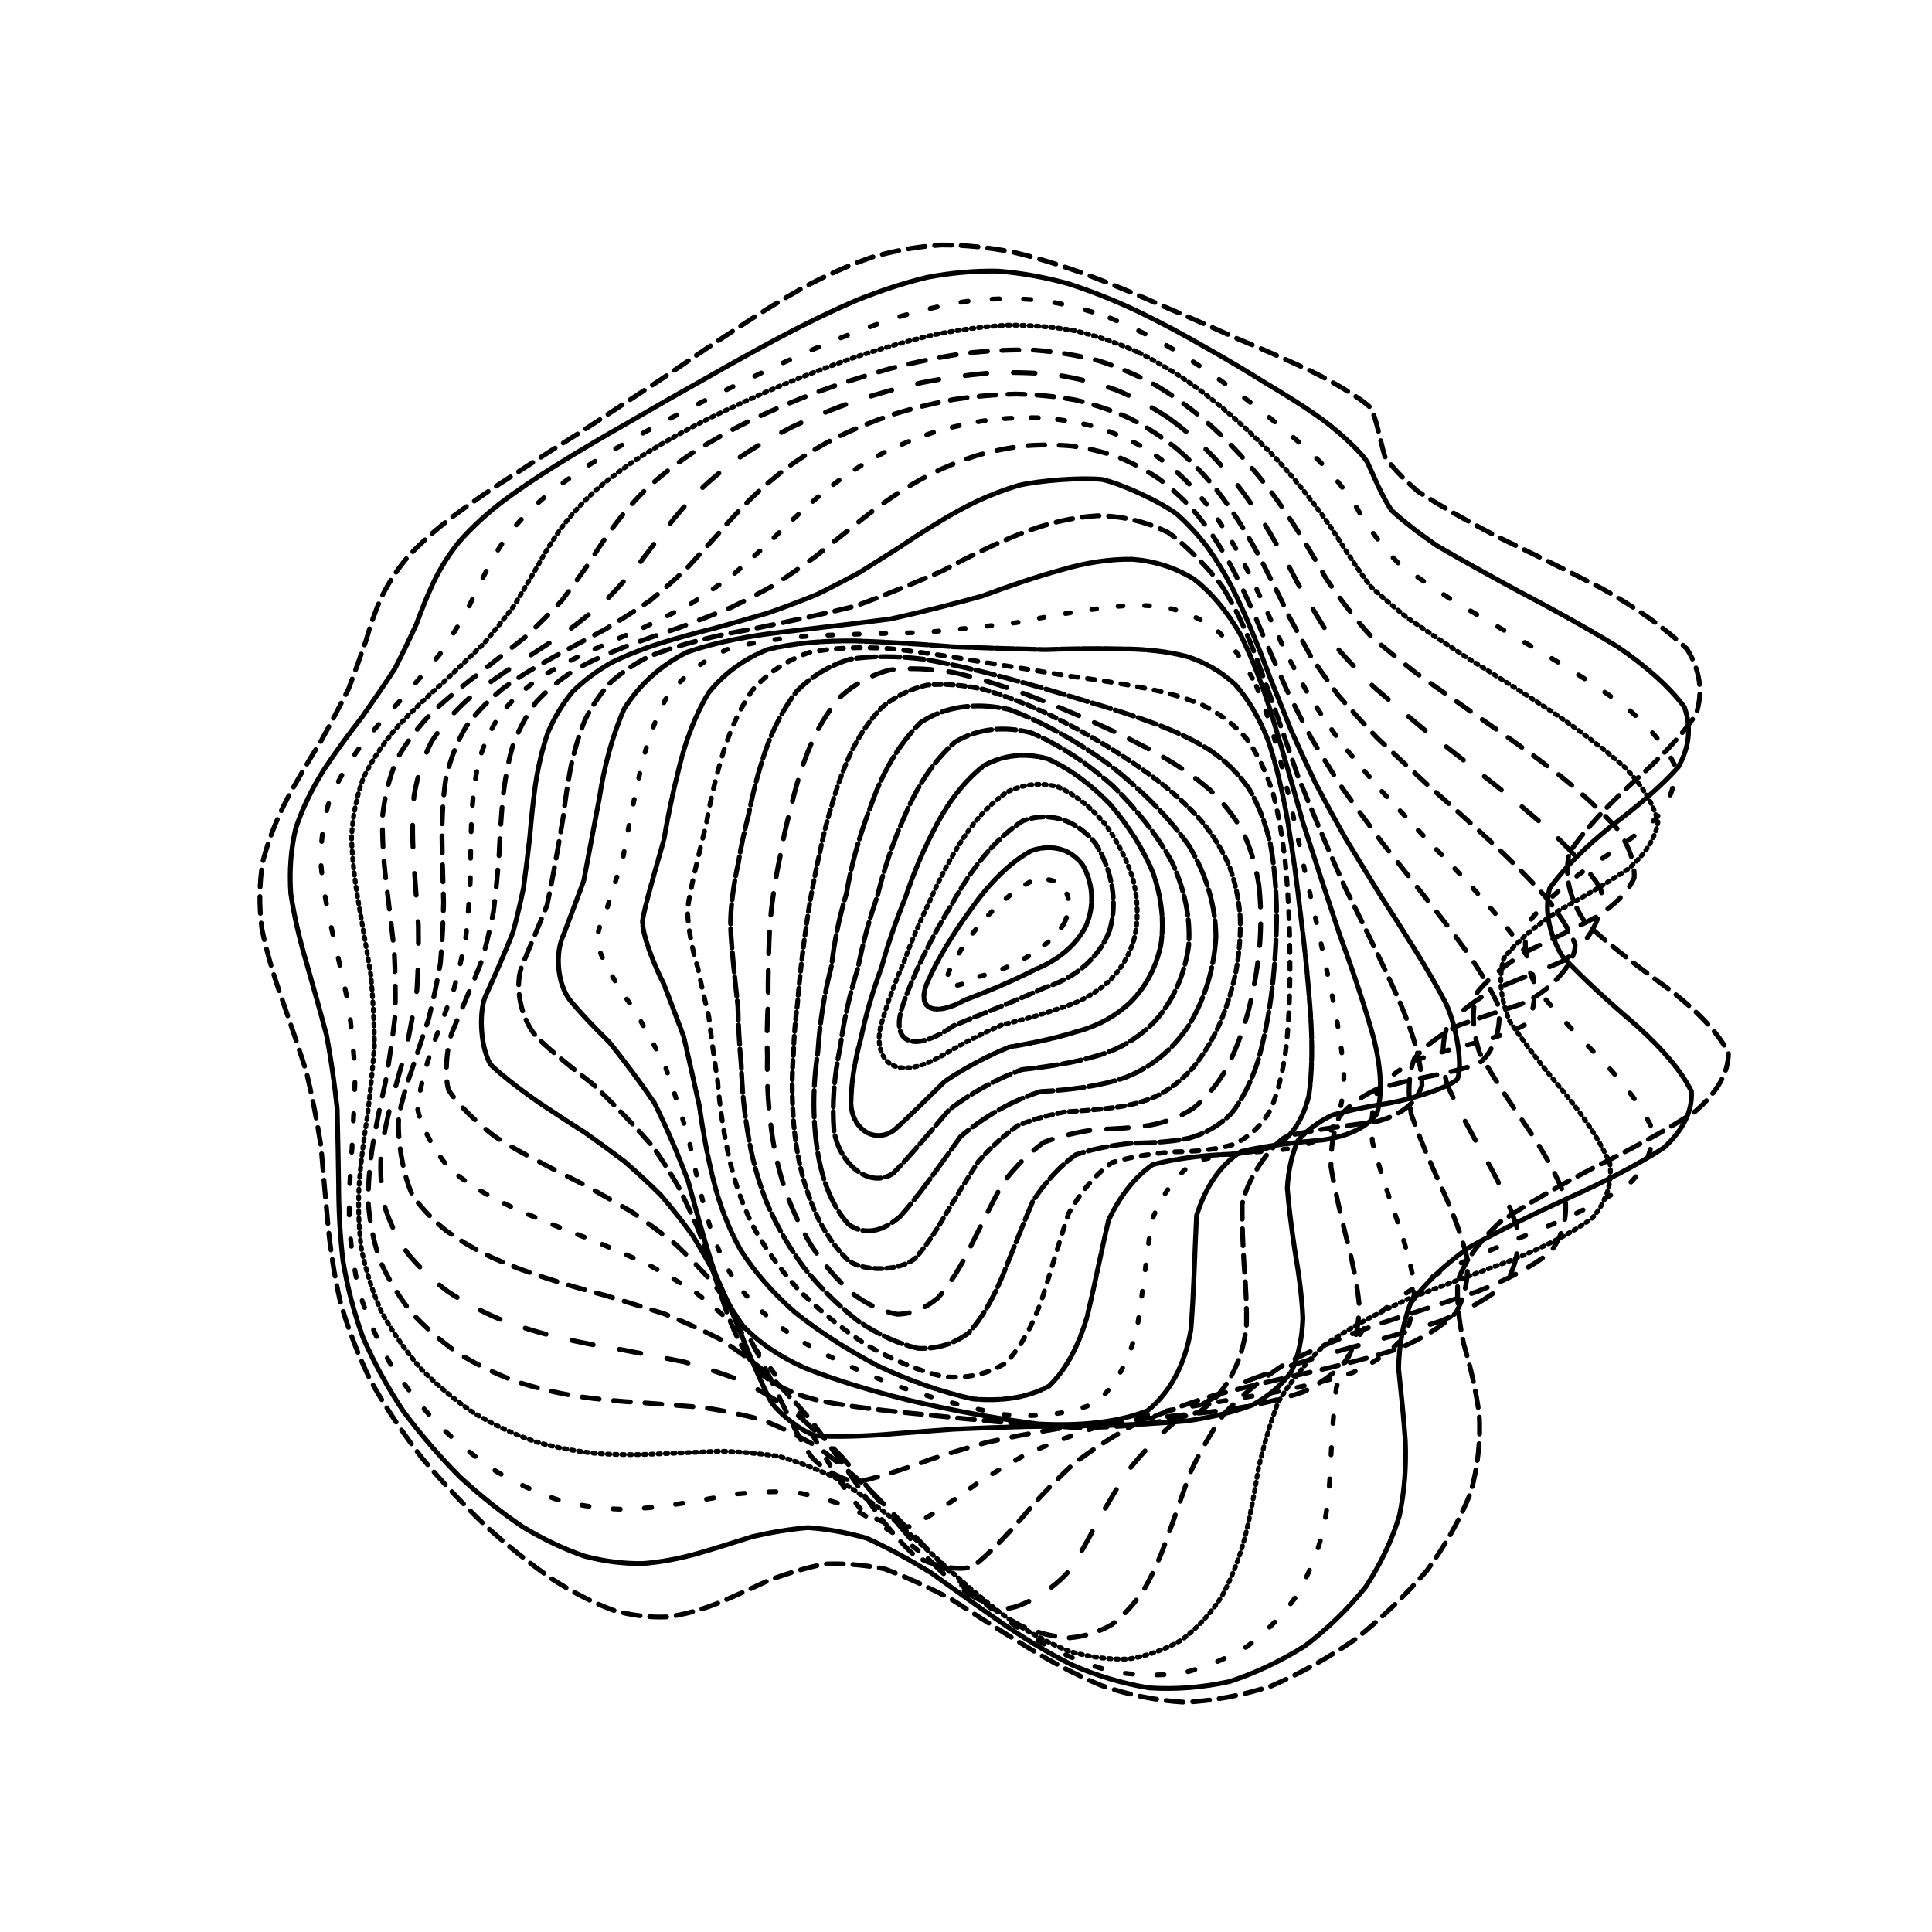 <svg xmlns="http://www.w3.org/2000/svg" version="1.1" xmlns:xlink="http://www.w3.org/1999/xlink" xmlns:svgjs="http://svgjs.dev/svgjs" viewBox="0 0 800 800"><defs><linearGradient x1="50%" y1="0%" x2="50%" y2="100%" id="ccchaos-grad"><stop stop-color="hsl(184, 74%, 44%)" stop-opacity="1" offset="0%"></stop><stop stop-color="hsl(332, 87%, 70%)" stop-opacity="1" offset="100%"></stop></linearGradient></defs><g stroke-width="2" stroke="url(#ccchaos-grad)" fill="none" stroke-linecap="round"><path d="M419.85 104.48C430.19 106.97 440.6 110.24 451.06 114.13 461.5 118.1 471.94 122.46 482.27 127.05 492.5 131.38 502.49 135.77 512.11 140.13 521.44 144.01 530.18 147.8 538.15 151.47 548.82 156.17 563.71 164.78 567.66 169.02 569.9 173.14 571.65 182.99 573.43 189.02 576.39 193.31 580.83 198.15 587.17 203.53 595.83 209.1 606.57 215.22 619.25 221.85 633.47 228.69 648.52 236.02 663.51 243.78 677.55 251.72 689.56 260.05 698.5 268.69 703.99 277.47 705.3 286.52 702.3 295.76 696.07 305.09 686.87 314.58 675.94 324.16 665.43 333.79 656.23 343.47 649.79 353.15 647.7 362.85 649.95 372.53 656.48 382.14 666.92 391.75 679.22 401.05 691.64 410.02 703.13 419 711.51 427.65 715.72 436 715.73 444.36 710.94 452.44 701.91 460.25 689.81 468.13 675.49 475.82 660.29 483.33 645.53 491.01 632.14 498.62 620.9 506.21 612.46 514.08 606.79 522.04 603.66 530.16 603.12 538.66 604.17 547.42 606.09 556.46 608.86 565.96 611.19 575.77 612.52 585.88 613.11 596.37 611.98 607.07 609.03 617.89 604.73 628.84 598.64 639.67 590.97 650.18 582.19 660.39 572.25 669.95 561.48 678.6 550.11 686.44 538.34 693.03 526.39 698.15 514.29 702.08 502.26 704.34 490.46 704.85 478.7 704.15 467.23 701.81 456.11 697.95 445.07 693.33 434.36 687.65 423.98 681.19 413.65 674.86 403.62 668.41 393.89 662.19 384.16 657.07 374.93 652.82 366.19 649.6 357.41 647.91 349.08 647.29 341.2 647.64 333.25 649.31 325.71 651.62 318.53 654.31 311.22 657.68 304.2 660.93 297.41 663.79 290.36 666.59 283.4 668.55 276.47 669.51 269.11 669.86 261.64 668.96 253.98 666.78 245.82 663.76 237.4 659.46 228.76 653.95 219.7 647.66 210.52 640.31 201.35 632.07 192.13 623.26 183.2 613.77 174.78 603.76 166.82 593.44 159.69 582.78 153.57 571.93 148.23 560.98 144 549.95 140.89 538.94 138.38 527.95 136.73 517.04 135.73 506.25 134.7 495.53 133.82 484.94 132.9 474.49 131.26 464.11 129.25 453.86 126.85 443.74 123.63 433.67 120.22 423.69 116.83 413.84 113.31 404 110.41 394.25 108.44 384.6 107.21 374.96 107.35 365.63 108.85 356.65 111.19 347.65 114.65 338.99 118.96 330.67 123.43 322.35 128.2 314.38 132.98 306.78 137.15 299.17 140.99 291.92 144.42 285.05 147.02 278.14 149.34 271.6 151.51 265.39 153.29 259.12 155.34 253.15 157.88 247.46 160.68 241.62 164.33 235.99 168.92 230.54 174.18 224.85 180.47 219.25 187.72 213.71 195.62 207.83 204.3 201.94 213.61 196.02 223.27 189.71 233.31 183.34 243.55 176.92 253.82 170.15 264.11 163.38 274.36 156.67 284.42 149.75 294.38 143.02 304.22 136.59 313.83 130.2 323.36 124.28 332.87 118.97 342.18 113.99 351.55 109.81 361.02 106.52 370.38 103.79 379.93 102.08 389.72 101.44 399.46 101.41 409.5 102.43 419.84 104.48" stroke-dasharray="7 4" transform="rotate(0, 400, 400)" opacity="0.84"></path><path d="M422.42 115.21C432.42 117.66 442.33 120.86 452.11 124.68 461.86 128.58 471.42 132.86 480.7 137.4 489.85 141.71 498.59 146.1 506.79 150.49 514.72 154.44 521.94 158.31 528.32 162.09 536.77 166.99 548.09 175.93 551.11 180.25 553.39 184.34 558.01 193.75 562.45 199.36 567.38 203.28 573.87 207.7 582.15 212.6 592.39 217.64 604.31 223.18 617.6 229.21 631.78 235.41 646.17 242.08 659.9 249.17 672.24 256.41 682.26 264.04 689.12 272.01 692.71 280.09 692.45 288.46 688.4 297.06 681.68 305.74 672.58 314.6 662.22 323.59 652.59 332.63 644.37 341.75 638.81 350.92 637.27 360.11 639.67 369.31 645.94 378.5 655.77 387.69 667.31 396.63 679.06 405.31 690.13 414 698.54 422.44 703.3 430.63 704.34 438.86 700.97 446.87 693.57 454.7 683.09 462.61 670.16 470.39 655.93 478.08 641.57 485.93 627.94 493.78 615.85 501.66 606 509.81 598.53 518.08 593.41 526.52 590.8 535.3 589.99 544.31 590.41 553.58 592.09 563.21 593.89 573.09 595.29 583.18 596.48 593.53 596.47 603.99 595.05 614.44 592.64 624.9 588.63 635.13 583.12 644.94 576.59 654.37 568.79 663.08 559.98 670.85 550.48 677.82 540.32 683.55 529.74 687.87 518.84 691.1 507.79 692.77 496.75 692.83 485.63 691.83 474.65 689.34 463.9 685.48 453.18 681 442.71 675.56 432.54 669.43 422.39 663.45 412.53 657.36 402.97 651.47 393.41 646.57 384.34 642.45 375.75 639.25 367.11 637.43 358.89 636.57 351.08 636.59 343.17 637.85 335.59 639.71 328.3 641.97 320.83 644.92 313.56 647.82 306.41 650.44 298.97 653.11 291.53 655.09 284.03 656.23 276.14 656.9 268.08 656.48 259.83 654.92 251.17 652.65 242.33 649.2 233.33 644.62 224.11 639.32 214.9 633 205.85 625.78 196.94 618.01 188.48 609.5 180.66 600.42 173.41 591 167.07 581.16 161.76 571.04 157.21 560.76 153.71 550.33 151.24 539.84 149.25 529.32 147.98 518.8 147.23 508.36 146.31 497.95 145.45 487.62 144.44 477.42 142.67 467.27 140.51 457.24 137.93 447.34 134.58 437.48 131.05 427.74 127.57 418.12 123.98 408.53 121.02 399.05 118.98 389.71 117.68 380.36 117.73 371.36 119.13 362.7 121.38 354.03 124.76 345.71 129.02 337.74 133.51 329.75 138.34 322.11 143.25 314.82 147.63 307.51 151.71 300.54 155.39 293.91 158.24 287.23 160.75 280.86 163.03 274.8 164.79 268.63 166.68 262.72 168.88 257.05 171.18 251.2 174.17 245.52 177.96 239.97 182.3 234.17 187.6 228.43 193.84 222.72 200.73 216.69 208.46 210.64 216.91 204.56 225.82 198.12 235.24 191.64 245.01 185.15 254.97 178.35 265.09 171.59 275.27 164.93 285.41 158.13 295.52 151.54 305.56 145.28 315.47 139.11 325.29 133.44 335.06 128.38 344.69 123.66 354.3 119.72 363.94 116.66 373.49 114.13 383.12 112.58 392.85 112.06 402.55 112.12 412.41 113.17 422.41 115.21" stroke-dasharray="9 0" transform="rotate(4.04, 400, 400)" opacity="0.76"></path><path d="M421.32 125.94C430.9 128.35 440.23 131.48 449.27 135.21 458.28 139.02 466.94 143.23 475.17 147.7 483.27 151.97 490.85 156.35 497.79 160.75 504.5 164.75 510.48 168.71 515.64 172.58 522.54 177.66 532.01 186.96 535.09 191.4 538.28 195.53 546.94 204.67 554.17 209.96 560.96 213.6 569.22 217.66 579.03 222.16 590.36 226.74 602.91 231.79 616.27 237.28 629.93 242.9 643.25 248.96 655.43 255.43 665.93 262.03 673.93 269.01 678.82 276.33 680.69 283.75 679.09 291.47 674.22 299.44 667.22 307.48 658.35 315.74 648.66 324.15 639.91 332.61 632.64 341.19 627.9 349.86 626.87 358.55 629.4 367.3 635.4 376.08 644.63 384.87 655.44 393.48 666.52 401.9 677.14 410.32 685.5 418.57 690.69 426.64 692.62 434.75 690.55 442.72 684.69 450.57 675.84 458.51 664.4 466.39 651.32 474.24 637.66 482.24 624.17 490.28 611.64 498.4 600.78 506.75 591.84 515.24 584.97 523.9 580.4 532.85 577.66 542 576.37 551.35 576.58 560.98 577.36 570.78 578.23 580.71 579.37 590.79 579.81 600.87 579.28 610.84 578.17 620.71 575.75 630.27 572.02 639.32 567.46 647.94 561.65 655.79 554.77 662.69 547.21 668.8 538.83 673.72 529.82 677.3 520.43 679.87 510.66 681.02 500.69 680.69 490.56 679.43 480.39 676.83 470.28 673.02 460.14 668.68 450.13 663.49 440.32 657.69 430.53 652.06 420.93 646.32 411.57 640.74 402.2 636.08 393.26 632.09 384.72 628.91 376.15 626.98 367.92 625.91 360.01 625.64 352 626.51 344.24 627.95 336.67 629.78 328.91 632.3 321.25 634.84 313.63 637.19 305.73 639.68 297.77 641.61 289.71 642.84 281.32 643.73 272.78 643.69 264.08 642.65 255.1 641.01 246.02 638.31 236.92 634.56 227.76 630.18 218.76 624.82 210.08 618.58 201.7 611.81 193.89 604.3 186.84 596.17 180.41 587.67 174.92 578.71 170.45 569.4 166.68 559.89 163.88 550.15 161.99 540.28 160.44 530.33 159.47 520.33 158.88 510.34 158.01 500.34 157.08 490.4 155.95 480.54 154.02 470.7 151.68 460.97 148.93 451.35 145.45 441.77 141.81 432.29 138.25 422.96 134.62 413.64 131.61 404.44 129.52 395.39 128.16 386.34 128.12 377.64 129.4 369.29 131.55 360.92 134.82 352.9 139 345.21 143.46 337.51 148.34 330.13 153.34 323.09 157.9 316.01 162.21 309.25 166.16 302.79 169.31 296.26 172.07 290 174.53 284.01 176.39 277.9 178.24 271.99 180.25 266.28 182.19 260.38 184.64 254.61 187.75 248.94 191.26 243.02 195.63 237.13 200.86 231.27 206.69 225.09 213.38 218.9 220.82 212.69 228.78 206.16 237.36 199.62 246.39 193.08 255.74 186.31 265.37 179.6 275.19 173.03 285.1 166.38 295.07 159.97 305.03 153.92 314.97 148 324.86 142.58 334.68 137.78 344.44 133.33 354.14 129.65 363.79 126.81 373.4 124.49 383 123.1 392.58 122.7 402.15 122.83 411.73 123.91 421.31 125.93" stroke-dasharray="3 10" transform="rotate(8.08, 400, 400)" opacity="0.60"></path><path d="M416.73 136.66C425.81 139.03 434.53 142.09 442.84 145.72 451.11 149.44 458.93 153.56 466.23 157.95 473.42 162.17 480.03 166.52 485.99 170.91 494.35 176.96 507.4 188.18 512.24 193.33 516.72 197.86 525.42 206.66 530.9 211.19 535.78 214.11 541.6 217.28 548.56 220.76 556.92 224.18 566.55 227.97 577.4 232.14 589.31 236.35 601.94 240.97 614.86 246 627.58 251.11 639.5 256.64 649.94 262.56 658.52 268.57 664.56 274.95 667.63 281.67 667.98 288.48 665.29 295.59 659.81 302.97 652.72 310.41 644.22 318.08 635.25 325.94 627.39 333.84 621.04 341.9 617.07 350.1 616.5 358.3 619.13 366.62 624.86 375.03 633.51 383.43 643.61 391.73 654.01 399.9 664.16 408.07 672.4 416.14 677.9 424.1 680.6 432.1 679.69 440.03 675.28 447.89 668.02 455.85 658.12 463.79 646.35 471.75 633.65 479.86 620.63 488.04 608.05 496.31 596.58 504.78 586.56 513.39 578.25 522.16 571.94 531.15 567.36 540.3 564.28 549.6 562.81 559.09 562.21 568.69 562.09 578.31 562.6 587.99 562.88 597.59 562.61 606.98 562.15 616.19 560.74 625.01 558.28 633.26 555.25 641.05 551.1 648.05 545.91 654.09 540.14 659.38 533.48 663.53 526.09 666.43 518.29 668.42 509.95 669.09 501.23 668.43 492.31 666.96 483.16 664.3 473.89 660.55 464.56 656.37 455.21 651.45 445.91 645.97 436.61 640.68 427.38 635.28 418.26 630.02 409.15 625.58 400.35 621.73 391.84 618.58 383.3 616.57 375.02 615.31 366.94 614.77 358.78 615.28 350.76 616.32 342.84 617.74 334.76 619.84 326.7 622.01 318.61 624.06 310.3 626.32 301.9 628.14 293.4 629.38 284.66 630.41 275.8 630.64 266.87 630 257.81 628.9 248.75 626.83 239.81 623.82 230.97 620.26 222.44 615.78 214.36 610.46 206.69 604.65 199.69 598.09 193.51 590.91 187.97 583.36 183.36 575.3 179.73 566.84 176.69 558.15 174.52 549.18 173.12 540.01 171.93 530.73 171.16 521.33 170.64 511.88 169.74 502.4 168.71 492.92 167.39 483.48 165.28 474.05 162.75 464.69 159.83 455.42 156.24 446.17 152.51 437.02 148.88 428 145.23 418.99 142.19 410.1 140.06 401.35 138.65 392.59 138.52 384.18 139.68 376.11 141.7 368.02 144.84 360.25 148.9 352.82 153.31 345.35 158.17 338.19 163.24 331.34 167.96 324.44 172.49 317.82 176.7 311.47 180.15 305.04 183.22 298.84 185.94 292.87 188 286.76 189.93 280.83 191.89 275.04 193.62 269.07 195.71 263.19 198.28 257.39 201.09 251.34 204.63 245.32 208.92 239.31 213.72 233.02 219.34 226.72 225.71 220.41 232.6 213.84 240.15 207.27 248.26 200.74 256.74 194.03 265.62 187.43 274.78 180.99 284.15 174.52 293.67 168.33 303.27 162.52 312.94 156.86 322.61 151.72 332.24 147.2 341.87 143.02 351.45 139.59 360.93 136.99 370.41 134.87 379.82 133.64 389.12 133.34 398.43 133.55 407.64 134.66 416.72 136.66" stroke-dasharray="1 2" transform="rotate(12.12, 400, 400)" opacity="0.54"></path><path d="M409.4 147.39C417.94 149.7 426.05 152.68 433.69 156.21 441.3 159.84 448.4 163.85 454.97 168.15 461.46 172.31 467.38 176.61 472.71 180.98 480.3 187.07 492.75 198.53 497.97 203.85 503.36 208.58 515.42 217.67 523.18 222.26 529.61 225.17 536.97 228.29 545.37 231.66 554.89 234.94 565.41 238.53 576.76 242.44 588.71 246.35 600.93 250.63 612.96 255.28 624.4 259.96 634.7 265.03 643.3 270.46 649.97 275.96 654.17 281.81 655.6 288 654.67 294.24 651.12 300.8 645.27 307.63 638.24 314.51 630.21 321.64 622.01 328.99 615.04 336.37 609.57 343.94 606.31 351.69 606.16 359.44 608.86 367.35 614.32 375.39 622.41 383.44 631.82 391.43 641.56 399.36 651.2 407.3 659.25 415.19 664.97 423.03 668.29 430.91 668.41 438.77 665.33 446.63 659.59 454.56 651.24 462.53 640.89 470.54 629.34 478.68 617.08 486.91 604.81 495.24 593.14 503.73 582.46 512.35 573.09 521.1 565.34 530.01 559.12 539.04 554.34 548.15 551.14 557.38 548.98 566.63 547.54 575.83 546.99 585.01 546.58 594.03 546.01 602.75 545.6 611.25 544.59 619.29 542.83 626.72 540.78 633.68 537.81 639.83 533.94 645.06 529.64 649.57 524.47 653.01 518.53 655.28 512.24 656.75 505.31 657.01 497.86 656.08 490.21 654.45 482.18 651.75 473.87 648.1 465.48 644.09 456.91 639.43 448.23 634.28 439.53 629.32 430.76 624.26 421.97 619.29 413.18 615.08 404.56 611.37 396.12 608.28 387.65 606.2 379.31 604.78 371.09 603.99 362.79 604.17 354.55 604.84 346.34 605.87 337.99 607.56 329.62 609.35 321.19 611.08 312.61 613.07 303.94 614.73 295.2 615.92 286.34 617.01 277.43 617.41 268.54 617.08 259.66 616.38 250.91 614.85 242.4 612.46 234.12 609.62 226.27 605.93 218.98 601.45 212.17 596.53 206.09 590.89 200.85 584.61 196.22 577.99 192.47 570.83 189.62 563.24 187.25 555.41 185.61 547.24 184.6 538.82 183.66 530.27 183 521.55 182.47 512.72 181.48 503.83 180.27 494.89 178.75 485.95 176.44 477 173.71 468.08 170.63 459.21 166.93 450.36 163.13 441.58 159.47 432.9 155.81 424.23 152.76 415.66 150.6 407.22 149.14 398.78 148.92 390.65 149.95 382.83 151.83 375 154.82 367.47 158.73 360.24 163.05 352.99 167.87 346 172.95 339.3 177.78 332.53 182.5 326.01 186.95 319.73 190.73 313.36 194.12 307.18 197.14 301.19 199.48 295.06 201.61 289.07 203.65 283.2 205.34 277.14 207.22 271.16 209.43 265.23 211.72 259.08 214.57 252.94 218.06 246.82 221.93 240.45 226.53 234.08 231.84 227.72 237.62 221.15 244.08 214.61 251.12 208.14 258.56 201.54 266.48 195.08 274.77 188.82 283.32 182.57 292.13 176.63 301.09 171.08 310.19 165.71 319.37 160.87 328.55 156.63 337.8 152.74 347 149.57 356.12 147.19 365.26 145.27 374.3 144.2 383.19 144 392.1 144.28 400.85 145.41 409.39 147.38" stroke-dasharray="7 6" transform="rotate(16.16, 400, 400)" opacity="0.97"></path><path d="M400.53 158.11C408.52 160.37 416.06 163.26 423.13 166.68 430.18 170.2 436.75 174.11 442.82 178.29 448.85 182.38 454.39 186.62 459.44 190.95 464.5 195.01 469.14 199.1 473.4 203.16 479.89 208.71 492.79 219.09 499.97 224.01 505.52 226.99 511.64 230.05 518.47 233.21 526.19 236.15 534.75 239.27 544.16 242.58 554.37 245.78 565.24 249.24 576.57 252.97 588.07 256.66 599.43 260.67 610.23 265.01 620.15 269.35 628.69 274.04 635.42 279.06 641.53 286.82 638.75 304.01 630.63 313.38 623.83 319.75 616.36 326.39 608.96 333.27 602.86 340.17 598.22 347.29 595.63 354.61 595.84 361.93 598.6 369.46 603.79 377.16 611.33 384.86 620.07 392.56 629.15 400.25 638.26 407.95 646.07 415.65 651.9 423.35 655.73 431.09 656.73 438.86 654.86 446.65 650.55 454.52 643.71 462.44 634.83 470.43 624.58 478.53 613.33 486.72 601.67 495 590.2 503.4 579.26 511.92 569.22 520.51 560.41 529.22 552.86 538 546.59 546.8 541.74 555.64 537.98 564.44 535.09 573.12 533.2 581.71 531.73 590.07 530.41 598.08 529.5 605.82 528.34 613.05 526.73 619.66 523.93 628.47 514.45 640.77 507.66 643.88 502.62 644.87 496.92 644.79 490.65 643.63 484.18 641.88 477.24 639.19 469.9 635.65 462.47 631.84 454.72 627.44 446.72 622.61 438.7 617.97 430.48 613.23 422.08 608.57 413.69 604.57 405.33 601.01 397.02 597.98 388.7 595.85 380.4 594.3 372.12 593.3 363.79 593.18 355.45 593.5 347.07 594.15 338.62 595.45 330.12 596.86 321.55 598.26 312.92 599.97 304.23 601.42 295.52 602.5 286.8 603.56 278.12 604.06 269.57 603.93 261.14 603.55 252.95 602.43 245.12 600.57 237.62 598.33 230.63 595.33 224.26 591.6 218.41 587.48 213.29 582.68 209 577.26 205.25 571.52 202.3 565.24 200.14 558.5 198.33 551.53 197.11 544.19 196.37 536.55 195.57 528.77 194.94 520.76 194.31 512.6 193.16 504.37 191.75 496.03 189.99 487.64 187.47 479.23 184.56 470.8 181.32 462.4 177.53 453.99 173.69 445.62 170 437.32 166.35 429.03 163.32 420.81 161.14 412.68 159.64 404.56 159.33 396.71 160.23 389.15 161.96 381.57 164.77 374.26 168.51 367.22 172.69 360.15 177.42 353.31 182.48 346.72 187.38 340.07 192.24 333.62 196.91 327.38 200.98 321.04 204.7 314.86 208.07 308.83 210.75 302.68 213.16 296.63 215.4 290.67 217.19 284.54 219.04 278.46 221.07 272.43 223.02 266.2 225.38 259.99 228.24 253.79 231.32 247.39 235.04 241 239.38 234.65 244.1 228.13 249.47 221.67 255.42 215.31 261.74 208.87 268.59 202.59 275.85 196.55 283.41 190.55 291.29 184.89 299.4 179.63 307.71 174.57 316.15 170.03 324.66 166.08 333.27 162.48 341.89 159.57 350.45 157.41 359.06 155.69 367.57 154.77 375.94 154.68 384.33 155.02 392.54 156.17 400.52 158.11" stroke-dasharray="9 11" transform="rotate(20.2, 400, 400)" opacity="0.48"></path><path d="M391.58 168.84C399.02 171.04 406.06 173.84 412.7 177.14 419.33 180.55 425.54 184.33 431.35 188.4 437.16 192.39 442.59 196.55 447.69 200.82 452.85 204.86 457.76 208.95 462.48 213.03 467.42 216.81 472.32 220.56 477.31 224.28 482.71 227.68 488.4 231.07 494.49 234.46 501.21 237.57 508.51 240.73 516.46 243.96 525.11 246.97 534.43 250.12 544.34 253.43 554.73 256.59 565.45 259.97 576.25 263.59 586.88 267.13 597.04 270.95 606.35 275.05 614.59 279.12 621.35 283.51 626.27 288.2 629.98 295.4 624.29 311.37 615.98 320.09 609.53 326.02 602.7 332.22 596.11 338.67 590.85 345.13 587 351.83 585.01 358.76 585.54 365.69 588.33 372.85 593.25 380.22 600.27 387.59 608.35 395 616.79 402.44 625.36 409.9 632.87 417.39 638.73 424.93 642.93 432.49 644.68 440.11 643.87 447.79 640.87 455.52 635.49 463.33 628.09 471.22 619.23 479.18 609.16 487.23 598.39 495.35 587.44 503.56 576.64 511.85 566.35 520.18 556.89 528.58 548.38 536.98 540.92 545.36 534.66 553.71 529.42 561.97 525.07 570.04 521.74 577.97 519 585.62 516.63 592.87 513.95 603.04 508.29 619.68 504.53 625.69 500.1 629.92 487.93 632.63 480.22 631.11 474.75 629.29 468.75 626.63 462.29 623.22 455.75 619.61 448.8 615.48 441.49 610.96 434.16 606.64 426.51 602.22 418.58 597.84 410.65 594.07 402.63 590.66 394.56 587.7 386.5 585.54 378.36 583.87 370.17 582.69 361.97 582.3 353.7 582.3 345.38 582.61 337.03 583.53 328.62 584.57 320.18 585.64 311.75 587.04 303.31 588.25 294.93 589.17 286.63 590.15 278.47 590.66 270.51 590.66 262.78 590.48 255.38 589.68 248.42 588.23 241.84 586.49 235.83 584.07 230.46 580.98 223.51 575.55 213.96 561.25 211.25 552.61 209.87 546.47 208.95 539.94 208.37 533.08 207.6 526.08 206.89 518.81 206.1 511.35 204.74 503.8 203.09 496.1 201.08 488.31 198.35 480.49 195.26 472.6 191.9 464.69 188.04 456.77 184.17 448.85 180.49 440.96 176.87 433.07 173.86 425.22 171.68 417.42 170.15 409.63 169.76 402.08 170.52 394.76 172.08 387.44 174.7 380.34 178.24 373.47 182.25 366.57 186.85 359.87 191.83 353.38 196.74 346.82 201.69 340.44 206.53 334.22 210.87 327.91 214.91 321.74 218.62 315.68 221.68 309.5 224.44 303.4 226.96 297.37 228.99 291.2 230.95 285.06 232.97 278.96 234.79 272.7 236.86 266.45 239.29 260.23 241.8 253.85 244.8 247.5 248.34 241.21 252.13 234.79 256.5 228.46 261.42 222.26 266.66 216.03 272.41 209.99 278.61 204.2 285.08 198.49 291.93 193.13 299.07 188.18 306.4 183.44 313.95 179.22 321.63 175.57 329.43 172.26 337.29 169.61 345.15 167.67 353.07 166.15 360.95 165.37 368.7 165.37 376.49 165.78 384.13 166.93 391.57 168.83" stroke-dasharray="7 5" transform="rotate(24.24, 400, 400)" opacity="0.49"></path><path d="M384 179.56C390.94 181.7 397.57 184.4 403.9 187.57 410.22 190.86 416.25 194.51 422 198.45 427.78 202.33 433.32 206.4 438.68 210.59 444.14 214.59 449.52 218.66 454.87 222.74 460.46 226.56 466.17 230.37 472.09 234.16 478.41 237.66 485.08 241.16 492.19 244.65 499.81 247.88 507.95 251.14 516.61 254.46 525.74 257.56 535.32 260.77 545.23 264.1 555.31 267.28 565.4 270.64 575.27 274.19 584.71 277.64 593.42 281.33 601.08 285.26 610.12 291.22 617.48 304.49 615.32 311.82 611.99 316.8 607.23 322.06 601.38 327.6 595.38 333.14 589.23 338.95 583.47 345.02 579.02 351.09 575.89 357.42 574.46 363.99 575.27 370.55 578.06 377.36 582.71 384.41 589.22 391.45 596.68 398.57 604.49 405.75 612.5 412.95 619.67 420.21 625.46 427.53 629.92 434.88 632.28 442.31 632.39 449.8 630.58 457.33 626.56 464.95 620.6 472.63 613.17 480.37 604.4 488.18 594.73 496.05 584.6 503.96 574.27 511.91 564.11 519.87 554.42 527.84 545.35 535.78 537.07 543.63 529.72 551.42 523.25 559.06 517.6 566.45 512.89 573.69 508.83 580.59 505.27 587.06 501.02 596.06 493.54 610.39 489.54 615.37 485.3 618.73 474.45 620.29 467.69 618.52 462.93 616.66 457.66 614.06 451.92 610.81 446.11 607.4 439.87 603.54 433.2 599.34 426.52 595.33 419.45 591.21 412.03 587.12 404.61 583.56 397.03 580.31 389.32 577.42 381.62 575.25 373.8 573.5 365.89 572.16 357.99 571.53 350 571.24 341.96 571.24 333.94 571.8 325.89 572.49 317.85 573.23 309.88 574.3 301.96 575.25 294.17 575.98 286.54 576.81 279.12 577.28 271.99 577.32 265.14 577.26 258.69 576.68 252.72 575.54 244.64 573.21 232.21 565.2 227.98 559.57 224.88 553.04 221.42 537.32 220.49 528.35 219.66 522.11 218.8 515.58 217.78 508.82 216.18 501.97 214.27 494.93 212.01 487.76 209.08 480.54 205.83 473.22 202.35 465.84 198.45 458.44 194.58 450.99 190.92 443.54 187.36 436.08 184.39 428.62 182.22 421.17 180.66 413.73 180.2 406.48 180.82 399.42 182.21 392.36 184.62 385.47 187.94 378.78 191.74 372.05 196.17 365.49 201.02 359.09 205.89 352.64 210.88 346.33 215.83 340.14 220.38 333.88 224.7 327.71 228.74 321.63 232.18 315.46 235.32 309.34 238.2 303.28 240.55 297.09 242.77 290.94 244.94 284.83 246.8 278.58 248.79 272.35 250.99 266.17 253.15 259.87 255.67 253.61 258.59 247.43 261.66 241.18 265.21 235.03 269.24 229.05 273.5 223.06 278.25 217.29 283.43 211.8 288.84 206.41 294.64 201.37 300.78 196.75 307.09 192.35 313.67 188.44 320.44 185.1 327.33 182.08 334.35 179.69 341.43 177.97 348.58 176.63 355.73 175.99 362.85 176.08 369.99 176.54 377.05 177.7 383.99 179.56" stroke-dasharray="3 8" transform="rotate(28.28, 400, 400)" opacity="0.56"></path><path d="M379.04 190.29C385.53 192.35 391.84 194.95 397.96 198 404.09 201.15 410.05 204.66 415.87 208.46 421.73 212.22 427.51 216.17 433.23 220.27 439.09 224.2 444.98 228.22 450.97 232.28 457.2 236.11 463.64 239.95 470.34 243.79 477.38 247.37 484.78 250.95 492.56 254.54 500.72 257.88 509.26 261.24 518.16 264.65 527.31 267.85 536.67 271.13 546.09 274.52 555.43 277.74 564.53 281.1 573.15 284.63 581.16 288.04 588.29 291.65 594.27 295.47 600.83 301.22 604.17 313.87 600.85 320.81 597.18 325.5 592.42 330.47 586.89 335.69 581.43 340.9 576 346.37 571.05 352.11 567.37 357.83 564.91 363.82 563.97 370.05 565.03 376.27 567.79 382.75 572.17 389.48 578.19 396.21 585.05 403.03 592.24 409.93 599.69 416.84 606.48 423.83 612.14 430.9 616.75 437.99 619.57 445.16 620.45 452.4 619.68 459.67 616.91 467.01 612.31 474.4 606.31 481.83 598.91 489.31 590.46 496.82 581.37 504.34 571.82 511.86 562.14 519.35 552.61 526.82 543.4 534.2 534.69 541.46 526.64 548.62 519.26 555.58 512.59 562.26 506.7 568.76 501.43 574.9 496.71 580.61 490.77 588.45 480.75 600.62 476.02 604.66 471.4 607.25 460.74 607.84 454.46 605.89 450.11 604.02 445.32 601.51 440.1 598.42 434.83 595.23 429.15 591.64 423.04 587.74 416.92 584.03 410.4 580.21 403.51 576.39 396.62 573.05 389.53 569.95 382.29 567.16 375.07 565 367.71 563.18 360.25 561.71 352.83 560.87 345.32 560.33 337.79 560.04 330.32 560.26 322.85 560.62 315.45 561.04 308.16 561.79 300.99 562.46 294.02 562.97 287.24 563.62 280.73 563.98 274.57 564 265.99 563.76 251.75 560.75 246.31 557.85 241.98 554.14 236.43 543.85 234.92 537.39 233.63 530.25 231.12 513.94 229.29 504.95 227.42 498.79 225.25 492.41 222.74 485.86 219.63 479.26 216.24 472.52 212.68 465.67 208.77 458.81 204.92 451.86 201.32 444.86 197.83 437.85 194.91 430.79 192.76 423.72 191.19 416.64 190.65 409.7 191.14 402.92 192.35 396.12 194.54 389.47 197.61 382.95 201.18 376.42 205.38 370.01 210.06 363.72 214.83 357.39 219.79 351.16 224.79 345.03 229.49 338.83 234.03 332.71 238.35 326.65 242.16 320.51 245.68 314.42 248.95 308.38 251.69 302.23 254.25 296.12 256.68 290.04 258.75 283.87 260.84 277.73 263.02 271.64 265.05 265.47 267.31 259.37 269.87 253.37 272.44 247.33 275.39 241.43 278.74 235.7 282.21 230.01 286.12 224.55 290.42 219.37 294.89 214.32 299.74 209.63 304.94 205.35 310.28 201.29 315.91 197.72 321.79 194.68 327.77 191.95 333.93 189.81 340.23 188.3 346.59 187.14 353.03 186.63 359.52 186.8 366.02 187.31 372.54 188.47 379.03 190.28" stroke-dasharray="7 6" transform="rotate(32.32, 400, 400)" opacity="0.91"></path><path d="M377.51 201.01C383.62 203 389.66 205.49 395.64 208.4 401.64 211.42 407.6 214.78 413.53 218.42 419.52 222.05 425.54 225.87 431.62 229.84 437.83 233.7 444.17 237.65 450.67 241.65 457.38 245.47 464.33 249.31 471.54 253.17 479 256.8 486.77 260.45 494.82 264.1 503.08 267.53 511.59 270.99 520.25 274.48 528.97 277.78 537.67 281.14 546.22 284.58 554.49 287.87 562.31 291.27 569.49 294.8 578.73 300 590.15 311.15 591.66 317.17 590.15 323.34 579.97 336.8 572.57 344.11 567.71 349.05 563.01 354.23 558.84 359.67 555.89 365.09 554.05 370.76 553.55 376.67 554.8 382.58 557.52 388.75 561.63 395.15 567.18 401.56 573.46 408.07 580.04 414.67 586.93 421.27 593.3 427.96 598.77 434.72 603.42 441.5 606.58 448.36 608.09 455.28 608.2 462.21 606.54 469.21 603.21 476.23 598.57 483.27 592.55 490.34 585.41 497.4 577.51 504.44 568.96 511.46 560.05 518.4 551.03 525.29 542.06 532.07 533.33 538.67 524.99 545.16 517.1 551.41 509.74 557.37 502.97 563.13 496.75 568.52 491.03 573.47 483.51 580.21 470.73 590.37 464.98 593.57 459.57 595.49 448.25 595.27 442.02 593.22 435.52 590.17 420.77 581.43 412.47 576.17 406.81 572.74 400.79 569.22 394.42 565.67 388.05 562.54 381.5 559.6 374.81 556.91 368.14 554.77 361.36 552.91 354.5 551.33 347.69 550.32 340.83 549.55 333.99 549 327.23 548.93 320.53 548.97 313.94 549.08 307.49 549.52 301.22 549.91 295.19 550.18 286.61 550.72 271.64 550.53 265.48 549.54 256.51 545.24 248.49 533.77 247.22 528.21 245.92 522.04 242.83 507.73 240.57 499.73 238.43 494.23 235.99 488.49 233.26 482.55 229.99 476.56 226.5 470.4 222.89 464.09 218.99 457.77 215.2 451.32 211.66 444.78 208.26 438.24 205.42 431.61 203.3 424.91 201.72 418.21 201.11 411.61 201.47 405.11 202.5 398.61 204.46 392.2 207.27 385.89 210.57 379.57 214.53 373.33 218.98 367.18 223.59 361 228.45 354.89 233.42 348.85 238.19 342.76 242.89 336.72 247.43 330.73 251.55 324.68 255.43 318.66 259.08 312.69 262.23 306.64 265.19 300.63 267.98 294.66 270.37 288.62 272.7 282.62 275.04 276.7 277.14 270.73 279.37 264.84 281.78 259.08 284.1 253.3 286.7 247.69 289.6 242.26 292.53 236.9 295.81 231.78 299.45 226.96 305.2 220.1 318.55 208.68 326.03 204.32 333.87 200.92 350.65 197.49 359.45 197.55 365.37 198.1 371.39 199.25 377.5 201.01" stroke-dasharray="0 0" transform="rotate(36.36, 400, 400)" opacity="0.41"></path><path d="M379.66 211.74C385.44 213.65 391.27 216.02 397.13 218.79 403.01 221.67 408.96 224.87 414.98 228.34 427.18 235.25 439.93 242.87 453.36 250.86 467.36 258.22 482.29 265.74 497.97 273.32 513.9 280.12 529.91 287.07 544.98 294.22 558.46 300.77 569.17 307.76 575.82 315.28 578.87 322.46 577.17 330.38 571.07 339.07 563.45 347.62 554.63 357.07 546.87 367.4 543.94 375.25 545.92 392.09 551.09 401.1 556.19 407.19 561.9 413.37 567.9 419.63 574.24 425.9 580.17 432.25 585.38 438.67 593.73 451.53 596.51 464.65 593.3 477.83 585.42 490.99 572.89 504.1 557.48 516.84 540.92 529.3 524.24 541.07 508.58 551.7 494.51 561.57 482.1 569.82 471.16 576.02 461.76 580.96 453.02 583.54 444.39 583.58 436.35 582.45 427.68 579.08 418.12 573.74 413.37 570.99 408.34 567.93 403.03 564.62 397.71 561.48 392.11 558.23 386.24 554.94 380.36 552.02 374.36 549.25 368.27 546.67 362.19 544.56 356.05 542.68 349.89 541.03 337.7 539.2 325.65 538.07 314.16 537.38 303.21 537.93 293.25 538.17 284.72 537.71 274.08 536.75 262.18 527.19 259.63 518.17 257.35 511.19 254.82 502.8 251.57 493.23 246.24 483.4 239.91 472.6 232.97 461.07 229.12 455.28 225.41 449.34 221.96 443.26 218.67 437.19 215.92 430.99 213.84 424.69 212.27 418.39 211.59 412.13 211.82 405.94 212.67 399.75 214.39 393.61 216.93 387.54 223.39 375.36 232.01 363.37 241.75 351.61 251.08 339.69 260.14 327.89 268.48 316.27 275.15 304.45 281.11 292.78 286.67 281.42 291.08 269.98 295.85 259 301.32 248.78 306.57 238.87 312.99 230.07 320.6 222.74 328.36 216.24 337.3 211.59 347.23 209.08 354.83 208.13 371.07 209.46 379.65 211.73" stroke-dasharray="7 4" transform="rotate(40.4, 400, 400)" opacity="0.44"></path><path d="M385.14 222.46C396.13 226.28 407.63 231.67 419.59 238.23 431.73 244.83 444.55 252.15 458.02 259.9 471.8 267.15 486.24 274.62 500.94 282.18 515.43 289.08 529.4 296.14 541.88 303.37 552.56 310.05 560.33 317.09 564.29 324.56 565.28 331.7 562.34 339.45 556.02 347.87 549.01 356.13 541.42 365.18 535.12 375.03 532.92 384.82 534.64 395.47 540.55 406.98 550.74 418.49 561.97 430.35 571.99 442.4 580.3 454.47 584.01 466.71 582.59 478.9 577.11 491.04 567.17 503 554.12 514.47 539.41 525.63 523.84 536.01 508.54 545.22 494.06 553.7 480.74 560.63 468.67 565.65 457.84 569.59 447.83 571.42 438.27 571.02 429.34 569.69 420.23 566.42 410.7 561.45 401.29 556.44 391.16 550.55 380.31 544.22 369.45 539.15 358.43 534.61 347.52 530.8 336.76 528.67 326.38 527.11 316.73 525.93 307.54 525.91 299.41 525.66 292.68 524.89 284.24 523.73 274.63 515.26 271.95 507.41 269.24 501.39 266.12 494.05 262.24 485.56 256.48 476.85 249.9 467.15 242.93 456.66 235.34 446.09 228.81 434.84 224.38 423.06 221.81 411.27 222.62 399.52 226.6 387.93 232.46 376.3 240.5 364.75 249.82 353.36 259.06 341.87 268.32 330.45 277.11 319.22 284.52 307.86 291.28 296.69 297.55 285.87 302.62 275.08 307.77 264.8 313.3 255.31 318.37 246.19 324.3 238.16 331.22 231.56 338.09 225.74 346.07 221.65 355.09 219.54 364.12 218.45 374.15 219.4 385.13 222.46" stroke-dasharray="2 0" transform="rotate(44.44, 400, 400)" opacity="0.96"></path><path d="M393.05 233.19C403.51 236.81 414.62 241.89 426.28 248.07 438.05 254.33 450.48 261.33 463.38 268.78 476.36 275.85 489.64 283.19 502.73 290.68 515.27 297.61 526.84 304.71 536.59 311.96 544.56 318.73 549.69 325.81 551.42 333.23 550.88 340.34 547.21 347.97 541.05 356.14 534.84 364.16 528.54 372.85 523.61 382.23 522.35 391.55 524.45 401.64 530.01 412.47 539.25 423.3 549.39 434.4 558.62 445.6 566.72 456.8 571.08 468.08 571.13 479.21 567.77 490.25 560.29 501 549.67 511.18 537.16 521.04 523.23 530.06 508.94 537.91 494.83 545.1 481.32 550.82 468.73 554.79 457 557.88 446.07 559.09 435.78 558.36 426.03 556.91 416.46 553.79 406.87 549.2 397.42 544.65 387.67 539.29 377.6 533.49 367.54 528.78 357.65 524.43 348.13 520.63 338.73 518.27 329.9 516.36 321.94 514.74 311.02 513.84 295.62 510.9 291.12 507.58 288.31 504.98 286.05 501.17 284 496.14 280.75 490.9 277 484.45 272.53 476.91 266.42 469.2 259.69 460.51 252.77 450.98 245.43 441.4 239.18 431.07 234.91 420.12 232.34 409.16 232.86 398.13 236.31 387.13 241.53 376.13 248.91 365.12 257.68 354.22 266.64 343.26 275.89 332.35 284.93 321.63 292.92 310.87 300.39 300.31 307.36 290.15 313.22 280.1 318.97 270.59 324.85 261.89 330.13 253.59 336 246.35 342.63 240.48 349.07 235.33 356.46 231.78 364.86 230.05 373.2 229.22 382.6 230.24 393.05 233.19" stroke-dasharray="2 9" transform="rotate(48.48, 400, 400)" opacity="0.36"></path><path d="M402.1 243.91C412.02 247.33 422.58 252.09 433.62 257.88 444.71 263.78 456.29 270.4 468.1 277.51 479.79 284.34 491.41 291.49 502.47 298.81 512.8 305.69 521.85 312.76 528.97 319.97 534.48 326.78 537.41 333.85 537.46 341.2 535.89 348.26 531.95 355.75 526.27 363.69 521.01 371.47 515.98 379.82 512.31 388.74 511.89 397.61 514.26 407.12 519.47 417.24 527.79 427.37 536.87 437.66 545.29 447.97 553.02 458.26 557.77 468.51 558.97 478.54 557.42 488.44 552.19 497.97 543.95 506.87 533.78 515.44 521.86 523.17 509.09 529.75 496.02 535.76 483.04 540.41 470.58 543.49 458.6 545.85 447.27 546.57 436.58 545.61 426.32 544.12 416.43 541.19 406.82 536.99 397.35 532.89 387.93 528.05 378.56 522.77 369.2 518.41 360.31 514.27 352.02 510.53 343.8 508 336.31 505.8 329.74 503.82 320.65 502.22 307.85 498.33 303.75 494.99 299.54 490.8 289.58 477.06 282.42 467.48 276.07 460.65 269.28 452.86 262.49 444.24 255.47 435.57 249.54 426.14 245.45 416.03 242.9 405.92 243.14 395.64 246.05 385.33 250.62 375.01 257.27 364.64 265.37 354.34 273.87 344.02 282.9 333.74 291.96 323.66 300.31 313.6 308.31 303.77 315.9 294.37 322.52 285.12 328.94 276.45 335.34 268.58 341.1 261.12 347.21 254.68 353.85 249.52 360.22 245.02 367.36 241.99 375.36 240.61 383.28 240.01 392.18 241.09 402.1 243.91" stroke-dasharray="8 1" transform="rotate(52.52, 400, 400)" opacity="0.77"></path><path d="M410.8 254.64C420.15 257.84 429.98 262.27 440.12 267.65 450.25 273.16 460.62 279.38 470.93 286.1 481.01 292.62 490.7 299.49 499.54 306.58 507.62 313.32 514.29 320.27 519.06 327.37 522.54 334.13 523.78 341.13 522.69 348.35 520.59 355.33 516.76 362.65 511.8 370.33 507.57 377.87 503.77 385.87 501.25 394.32 501.53 402.72 504.09 411.64 508.93 421.04 516.38 430.44 524.44 439.89 532.01 449.26 539.26 458.61 544.16 467.82 546.21 476.72 546.1 485.49 542.83 493.82 536.81 501.47 528.98 508.84 519.26 515.35 508.36 520.79 496.86 525.75 485 529.47 473.29 531.79 461.72 533.56 450.55 533.9 439.94 532.8 429.59 531.33 419.67 528.63 410.2 524.83 400.85 521.16 391.77 516.83 383.03 512.04 374.29 508.04 366.24 504.14 358.95 500.49 351.68 497.86 345.23 495.43 339.67 493.17 331.85 490.97 320.42 486.14 316.2 482.67 311.41 478.64 299.71 466.14 291.88 457.56 285.4 451.46 278.68 444.48 272.11 436.69 265.45 428.87 259.87 420.29 255.99 411.03 253.47 401.76 253.46 392.28 255.86 382.71 259.76 373.15 265.63 363.51 272.96 353.91 280.85 344.32 289.44 334.79 298.28 325.46 306.72 316.19 315.01 307.18 323 298.61 330.25 290.24 337.29 282.44 344.21 275.43 350.55 268.81 357.06 263.16 363.89 258.7 370.42 254.82 377.52 252.28 385.29 251.22 392.97 250.83 401.46 251.96 410.8 254.64" stroke-dasharray="3 4" transform="rotate(56.56, 400, 400)" opacity="0.32"></path><path d="M417.74 265.36C426.45 268.34 435.39 272.43 444.41 277.39 453.39 282.49 462.32 288.28 470.93 294.55 479.26 300.71 486.95 307.24 493.64 314 499.65 320.52 504.24 327.26 507.12 334.15 509.04 340.78 509.14 347.62 507.43 354.64 505.21 361.47 501.81 368.58 497.73 375.95 494.56 383.21 491.91 390.82 490.4 398.77 491.25 406.68 493.93 414.98 498.39 423.63 505 432.28 512.09 440.88 518.82 449.3 525.47 457.7 530.32 465.86 532.91 473.65 533.91 481.32 532.26 488.49 528.2 494.98 522.56 501.23 515.04 506.65 506.19 511.07 496.58 515.11 486.31 518.05 475.83 519.75 465.26 521.05 454.81 521.12 444.73 519.96 434.77 518.56 425.19 516.11 416.09 512.71 407.06 509.47 398.43 505.62 390.27 501.32 382.11 497.66 374.76 494.01 368.23 490.51 358.8 486.54 343.91 480.08 338.25 477.07 332.78 474.39 322.53 466.75 316.75 461.33 311.86 457.49 306.57 452.83 300.92 447.39 294.44 441.91 287.88 435.64 281.61 428.62 275.38 421.58 270.18 413.82 266.53 405.4 264.07 396.98 263.83 388.32 265.73 379.55 268.97 370.8 274.04 361.96 280.53 353.16 287.67 344.39 295.63 335.68 304.01 327.19 312.26 318.79 320.54 310.67 328.68 303 336.31 295.53 343.78 288.63 351.1 282.49 357.96 276.71 364.86 271.83 371.91 268.03 378.69 264.74 385.84 262.65 393.43 261.89 400.94 261.69 409.03 262.83 417.74 265.36" stroke-dasharray="8 2" transform="rotate(60.6, 400, 400)" opacity="0.42"></path><path d="M421.77 276.09C429.76 278.84 437.72 282.57 445.51 287.1 453.23 291.77 460.66 297.09 467.56 302.88 474.19 308.62 480.04 314.73 484.83 321.1 489.09 327.3 492.05 333.74 493.55 340.32 494.43 346.72 493.88 353.31 492.02 360.05 490.02 366.65 487.26 373.46 484.16 380.46 482.02 387.38 480.41 394.56 479.76 401.97 481.06 409.35 483.79 417.01 487.86 424.89 493.67 432.77 499.84 440.49 505.72 447.97 511.71 455.42 516.33 462.57 519.2 469.29 520.96 475.91 520.57 482.01 518.14 487.44 514.43 492.67 508.98 497.12 502.17 500.67 494.58 503.93 486.14 506.22 477.25 507.44 468.09 508.37 458.81 508.26 449.69 507.12 440.55 505.83 431.67 503.65 423.19 500.65 414.75 497.82 406.69 494.42 399.11 490.59 391.53 487.29 384.75 483.91 378.75 480.58 370.05 476.59 355.95 469.57 350.2 466.2 344.37 463.15 332.67 455.31 326.07 450.13 320.82 446.52 315.28 442.24 309.53 437.29 303.19 432.33 296.92 426.68 291.03 420.36 285.26 414.03 280.47 407.05 277.07 399.47 274.69 391.88 274.26 384.06 275.69 376.14 278.29 368.24 282.55 360.26 288.15 352.32 294.43 344.43 301.59 336.62 309.3 329.04 317.07 321.56 325.06 314.37 333.04 307.62 340.73 301.08 348.35 295.08 355.85 289.79 363.01 284.83 370.16 280.69 377.33 277.52 384.29 274.79 391.44 273.12 398.82 272.61 406.12 272.58 413.78 273.72 421.77 276.09" stroke-dasharray="9 7" transform="rotate(64.64, 400, 400)" opacity="0.24"></path><path d="M422.23 286.81C429.43 289.32 436.36 292.7 442.91 296.79 449.4 301.01 455.41 305.84 460.75 311.11 465.88 316.37 470.18 322.01 473.48 327.91 476.41 333.7 478.23 339.74 478.86 345.93 479.18 351.99 478.44 358.23 476.78 364.59 475.26 370.85 473.27 377.28 471.16 383.84 469.96 390.34 469.26 397.03 469.32 403.85 470.95 410.66 473.64 417.63 477.32 424.72 482.38 431.81 487.66 438.67 492.73 445.22 498 451.75 502.24 457.93 505.16 463.66 507.62 471.86 502.79 485.04 496.04 489.67 490.42 492.28 483.86 494.04 476.7 494.9 469.21 495.57 461.4 495.37 453.52 494.29 445.56 493.14 437.68 491.24 430.04 488.65 422.41 486.2 415.06 483.25 408.09 479.87 401.12 476.91 394.84 473.82 389.22 470.7 381 466.78 367.09 459.45 361.01 455.82 354.69 452.48 341.65 444.44 334.46 439.44 329.02 436.02 323.41 432.04 317.73 427.52 311.67 423 305.79 417.9 300.35 412.24 295.1 406.57 290.74 400.33 287.61 393.56 285.34 386.79 284.74 379.83 285.75 372.78 287.74 365.76 291.21 358.67 295.89 351.65 301.24 344.68 307.48 337.81 314.34 331.18 321.4 324.64 328.79 318.4 336.32 312.59 343.74 306.97 351.18 301.86 358.54 297.4 365.71 293.22 372.85 289.77 379.93 287.2 386.88 284.97 393.88 283.68 400.92 283.4 407.92 283.5 415.04 284.62 422.23 286.81" stroke-dasharray="3 2" transform="rotate(68.68, 400, 400)" opacity="0.15"></path><path d="M419.06 297.54C431.76 302.26 442.63 309.84 450.92 319.25 458.63 328.72 463 339.54 463.67 351 463.97 362.15 461.82 374 458.78 386.11 458.98 398.08 461.47 410.57 466.78 423.15 476.32 435.72 485.14 447.14 490.93 456.83 495.07 466.27 493.79 473.59 487.74 478.18 479.44 482.21 467.96 483.37 455.14 481.51 441.84 479.56 428.35 475.3 415.75 469.14 403.14 464.28 392.44 458.81 383.47 453.17 373.91 448.99 365.13 444.11 356.68 438.38 346.63 433.31 336.1 426.66 325.56 418.35 314.2 410.12 304.38 399.95 298.15 388.02 294.68 376.09 296.92 363.6 303.85 351.39 313.14 339.37 325.38 327.93 338.84 318 352.47 308.7 366.39 301.43 379.89 297.05 393.15 293.81 406.35 293.81 419.06 297.54" stroke-dasharray="11 2" transform="rotate(72.72, 400, 400)" opacity="0.70"></path><path d="M412.76 308.26C423.72 312.43 432.56 319.06 438.89 327.31 444.91 335.69 448.13 345.35 448.6 355.62 449.27 365.74 448.37 376.47 447.05 387.37 448.43 398.18 451.42 409.3 456.24 420.25 464.24 431.21 471.55 440.91 476.6 448.94 480.96 459.76 467.93 469.98 453.75 468.8 443.26 467.21 431.98 463.67 420.82 458.42 409.66 454.15 399.61 449.12 390.63 443.78 381.2 439.53 372.1 434.6 363.19 428.96 353.2 423.89 342.95 417.57 333.07 410 322.86 402.52 314.2 393.53 308.69 383.16 305.37 372.8 306.75 362.11 312.08 351.77 319.42 341.6 329.55 332.06 341.05 323.92 353.04 316.29 365.56 310.46 377.76 307.11 389.93 304.63 401.81 304.88 412.76 308.26" stroke-dasharray="8 2" transform="rotate(76.76, 400, 400)" opacity="0.96"></path><path d="M404.38 318.99C413.58 322.59 420.77 328.26 425.78 335.32 430.68 342.54 433.43 350.92 434.24 359.87 435.54 368.76 435.88 378.21 436 387.73 438.2 397.22 441.44 406.87 445.7 416.21 452.26 425.54 458.13 433.64 462.31 440.19 466.75 449.01 459.36 457.16 449.03 456.18 441.15 454.95 432.09 452.08 422.49 447.69 412.89 444.02 403.66 439.53 394.95 434.61 385.95 430.48 376.98 425.69 368.15 420.31 358.69 415.37 349.19 409.47 340.3 402.66 331.42 395.95 324 388.09 319.23 379.26 316.13 370.43 316.79 361.49 320.67 352.99 326.14 344.61 334.07 336.89 343.39 330.42 353.32 324.35 363.93 319.82 374.38 317.37 384.94 315.54 395.17 315.98 404.38 318.99" stroke-dasharray="7 1" transform="rotate(80.8, 400, 400)" opacity="0.39"></path><path d="M395.27 329.71C402.78 332.73 408.64 337.43 412.82 343.29 417.01 349.3 419.7 356.32 421.11 363.83 423.05 371.36 424.41 379.36 425.62 387.39 428.29 395.42 431.51 403.52 435.16 411.24 447.84 437.21 431.94 441.65 420.48 436.97 412.51 433.89 404.38 430.01 396.36 425.65 388.2 421.82 379.89 417.36 371.72 412.43 363.28 407.8 354.95 402.45 347.34 396.47 339.91 390.57 333.77 383.87 329.77 376.55 326.97 369.22 327.07 361.97 329.67 355.2 333.44 348.53 339.26 342.5 346.35 337.56 354 332.9 362.41 329.52 370.84 327.83 379.41 326.57 387.76 327.11 395.27 329.71" stroke-dasharray="1 2" transform="rotate(84.84, 400, 400)" opacity="1.00"></path><path d="M386.94 340.44C398.71 345.52 406.09 355.65 409.61 367.62 414.87 379.74 419.77 393.37 424.62 405.63 435.76 422.07 431.67 432.59 415.11 426.24 402.51 421.67 388.02 414.1 374.22 405.3 360.19 397.28 347.36 386.86 340.31 375.16 336.38 363.46 340.85 352.71 350.36 345.37 361.58 338.72 375.17 336.43 386.94 340.44" stroke-dasharray="5 2" transform="rotate(88.88, 400, 400)" opacity="0.42"></path><path d="M380.75 351.16C389.44 354.96 395.84 362.45 399.99 371.35 405.24 380.39 410.11 390.59 414.08 399.7 421.76 411.9 419.18 420.01 407.27 415.52 397.99 412.01 386.75 405.96 376.04 398.89 365.51 392.24 356.06 383.96 350.85 375.19 347.46 366.41 349.78 358.79 355.78 353.87 362.83 349.32 372.05 347.99 380.75 351.16" stroke-dasharray="8 1" transform="rotate(92.92, 400, 400)" opacity="0.30"></path><path d="M377.71 361.89C389.21 367.15 398.92 381.74 403.55 393.79 411.84 405.83 410.33 410.41 398.23 404.79 386.13 400.36 368.85 388.35 361.39 376.63 357.23 364.89 366.19 357.74 377.71 361.89" stroke-dasharray="2 8" transform="rotate(96.96, 400, 400)" opacity="0.16"></path></g></svg>